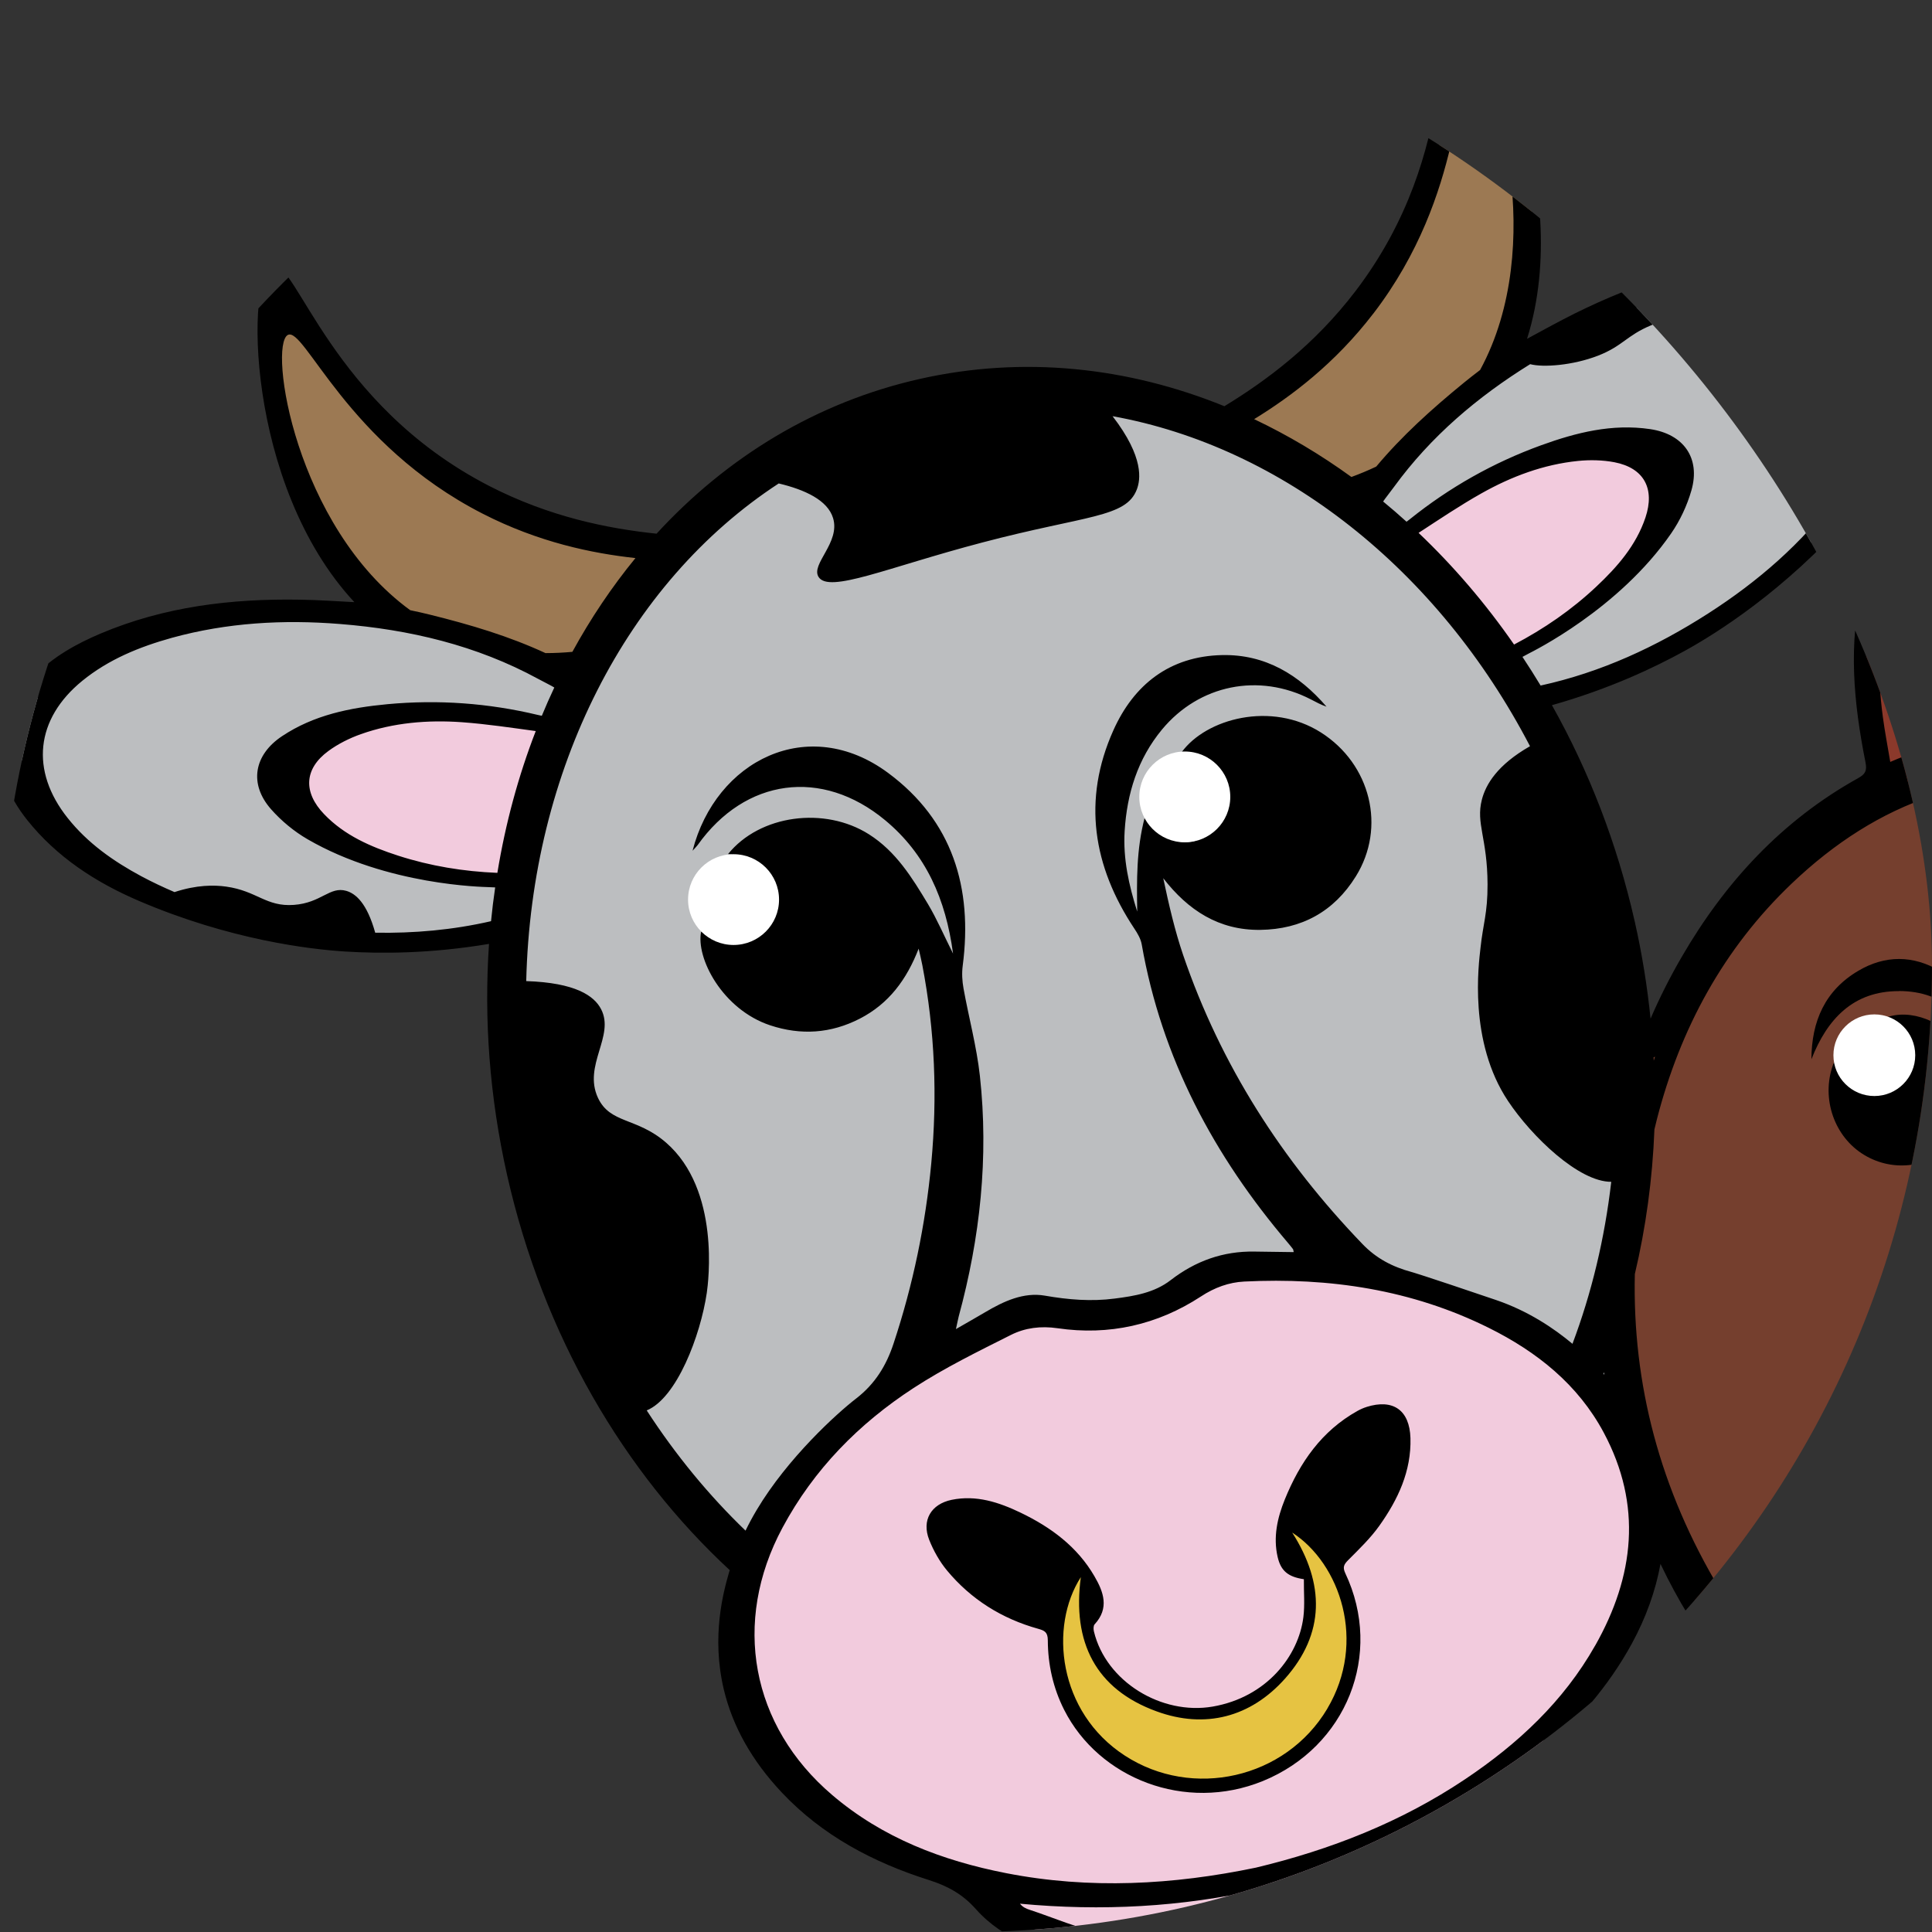 <svg width="43" height="43" viewBox="0 0 43 43" fill="none" xmlns="http://www.w3.org/2000/svg">
<rect x="0" y="0" width="43" height="43" fill="#333333" stroke="none"/>
<g clip-path="url(#clip0_232_4266)">
<path d="M49.785 18.183C49.252 17.792 47.543 16.638 45.152 16.747C43.632 16.816 42.493 17.364 41.896 17.71C41.604 16.687 41.104 14.411 42.096 12.555C42.401 11.983 42.682 11.763 42.959 11.666C43.761 11.384 44.884 12.023 45.83 13.29C46.888 11.159 48.435 10.021 49.448 10.335C50.077 10.53 50.44 11.269 50.623 11.643C51.13 12.676 51.01 13.66 50.872 14.688C50.76 15.515 50.495 16.762 49.786 18.185L49.785 18.183Z" fill="#8B392B"/>
<path d="M45.15 40.354C50.282 40.354 54.441 35.069 54.441 28.55C54.441 22.03 50.282 16.745 45.15 16.745C40.019 16.745 35.859 22.03 35.859 28.55C35.859 35.069 40.019 40.354 45.15 40.354Z" fill="#753F2E"/>
<path d="M48.768 30.532C47.592 32.776 46.416 35.021 45.242 37.265C44.057 35.023 42.873 32.781 41.69 30.539C42.885 29.363 44.08 28.188 45.277 27.012C46.44 28.186 47.605 29.359 48.769 30.531L48.768 30.532Z" fill="#BE8D33"/>
<path d="M8.317 13.386C9.839 13.909 11.359 14.434 12.881 14.958L14.788 12.168C13.779 12.041 12.339 11.725 10.814 10.892C10.549 10.747 9.227 10.012 7.876 8.582C7.147 7.809 6.633 7.072 6.287 6.51C6.152 7.192 6.002 8.425 6.368 9.887C6.821 11.694 7.815 12.866 8.316 13.384L8.317 13.386Z" fill="#9C7953"/>
<path d="M33.688 7.739C32.535 8.86 31.382 9.98 30.229 11.101L27.313 9.386C28.172 8.842 29.339 7.944 30.365 6.543C30.544 6.299 31.425 5.073 32.038 3.205C32.368 2.196 32.518 1.311 32.592 0.656C33.005 1.216 33.668 2.268 33.959 3.747C34.321 5.574 33.92 7.057 33.688 7.739Z" fill="#9C7953"/>
<path d="M36.729 33.543C36.93 36.905 33.969 39.078 33.711 39.261C33.512 39.697 33.178 40.307 32.625 40.92C31.427 42.25 29.994 42.709 29.031 43.018C27.525 43.501 26.325 43.498 25.639 43.491C24.069 43.474 23.393 43.141 23.164 43.018C22.576 42.703 22.181 42.294 21.944 42.003C21.554 41.915 21.006 41.763 20.383 41.495C19.651 41.178 18.186 40.547 17.263 39.194C16.226 37.672 16.373 35.968 16.415 35.472C16.731 31.81 20.665 28.647 24.384 27.657C30.322 26.076 35.207 30.17 35.703 30.599C36.093 31.179 36.647 32.201 36.728 33.544L36.729 33.543Z" fill="#F2CBDD"/>
<path d="M34.016 15.645C35.281 18.309 36.793 22.628 36.219 27.788C36.107 28.793 35.927 29.731 35.706 30.598C34.625 29.801 32.538 28.514 29.676 28.237C28.634 28.136 27.705 28.19 26.93 28.299C26.587 28.557 26.04 28.898 25.303 29.112C24.188 29.433 23.237 29.288 22.759 29.179C21.5 29.749 19.796 30.719 18.181 32.359C17.483 33.068 16.927 33.775 16.485 34.422C16.091 34.12 15.524 33.651 14.925 33.001C11.396 29.18 11.346 24.081 11.33 22.648C11.321 21.736 11.381 20.992 11.432 20.516C10.866 20.66 10.05 20.827 9.059 20.889C7.951 20.959 6.087 21.054 4.074 20.178C3.455 19.91 0.474 18.613 0.479 16.694C0.481 16.193 0.685 15.811 0.796 15.609C1.493 14.346 3.037 14.01 4.312 13.751C5.049 13.601 7.383 13.203 10.314 14.089C11.443 14.43 12.321 14.858 12.892 15.172C13.188 14.553 15.279 10.373 20.216 9.048C25.76 7.561 30.058 10.971 30.471 11.311C30.746 10.807 31.19 10.112 31.881 9.419C32.907 8.391 33.931 7.919 35.034 7.423C36.171 6.911 37.399 6.373 39.07 6.306C40.07 6.266 41.403 6.212 41.992 7.046C42.375 7.589 42.288 8.29 42.232 8.748C42.176 9.199 42.011 9.865 41.274 10.907C40.26 12.341 39.1 13.159 38.493 13.581C37.157 14.508 35.933 14.977 35.237 15.238C34.745 15.424 34.322 15.556 34.017 15.644L34.016 15.645Z" fill="#BCBEC0"/>
<path d="M37.17 10.3C37.484 10.809 36.913 11.677 36.627 12.111C36.237 12.703 35.324 13.838 33.357 14.579C32.649 13.695 31.942 12.809 31.235 11.925C32.738 10.582 34.139 10.186 34.931 10.047C35.498 9.948 36.809 9.718 37.17 10.301V10.3Z" fill="#F2CBDD"/>
<path d="M6.054 17.121C5.974 17.714 6.849 18.274 7.287 18.555C7.883 18.938 9.181 19.606 11.279 19.486C11.565 18.391 11.852 17.296 12.137 16.201C10.217 15.583 8.776 15.789 7.995 15.982C7.437 16.121 6.144 16.441 6.053 17.121H6.054Z" fill="#F2CBDD"/>
<path d="M28.638 33.968C28.89 34.077 29.229 34.267 29.517 34.603C30.324 35.544 30.232 37.041 29.642 38.065C28.977 39.221 27.803 39.555 27.596 39.61C26.504 39.9 25.125 39.672 24.25 38.697C24.135 38.57 23.183 37.472 23.516 36.119C23.651 35.567 23.95 35.18 24.147 34.966C24.107 35.132 23.868 36.179 24.532 37.096C25.174 37.983 26.314 38.261 27.233 38.044C27.384 38.008 28.406 37.749 28.887 36.794C29.258 36.057 29.098 35.318 29.019 34.953C28.925 34.518 28.762 34.184 28.637 33.969L28.638 33.968Z" fill="#E6C342"/>
<path d="M81.174 10.991C81.106 11.042 81.051 11.076 81.001 11.118C79.271 12.574 77.539 14.029 75.814 15.492C75.646 15.635 75.537 15.642 75.352 15.517C74.13 14.695 72.802 14.091 71.383 13.703C69.383 13.157 67.353 13.027 65.303 13.38C65.112 13.412 65.028 13.359 64.948 13.19C63.974 11.151 62.992 9.116 62.013 7.08C61.979 7.011 61.937 6.944 61.895 6.868C59.639 7.949 57.407 9.019 55.148 10.102C55.187 10.202 55.211 10.271 55.242 10.336C56.214 12.357 57.183 14.38 58.164 16.397C58.255 16.581 58.236 16.675 58.084 16.807C56.155 18.487 54.748 20.502 53.846 22.827C53.109 21.063 52.059 19.514 50.559 18.279C50.34 18.1 50.315 17.962 50.412 17.706C51.044 16.046 51.384 14.335 51.217 12.549C51.147 11.807 50.985 11.088 50.551 10.46C50.054 9.742 49.288 9.541 48.492 9.912C47.95 10.163 47.498 10.538 47.144 11.006C46.695 11.599 46.295 12.228 45.854 12.868C45.797 12.791 45.724 12.695 45.65 12.599C45.202 12.024 44.706 11.503 44.03 11.189C43.246 10.825 42.459 11.008 41.998 11.736C41.756 12.117 41.573 12.555 41.462 12.992C41.126 14.317 41.257 15.648 41.52 16.968C41.557 17.153 41.514 17.231 41.361 17.316C39.66 18.261 38.392 19.637 37.426 21.304C37.166 21.751 36.937 22.207 36.736 22.672C36.663 21.959 36.549 21.24 36.386 20.519C35.992 18.771 35.359 17.149 34.541 15.695C35.815 15.335 36.811 14.864 37.504 14.482C38.194 14.101 39.714 13.152 41.176 11.495C41.864 10.714 42.407 9.837 42.648 8.808C42.96 7.468 42.415 6.462 41.128 5.984C40.569 5.775 39.983 5.736 39.393 5.76C37.852 5.822 36.425 6.298 35.057 6.973C34.702 7.15 34.353 7.343 33.987 7.541C35.06 4.143 33.034 -0.102 32.411 0.002C31.879 0.091 32.569 3.337 30.166 6.483C29.249 7.684 28.184 8.473 27.251 9.041C25.105 8.169 22.779 7.915 20.475 8.433C18.17 8.951 16.178 10.174 14.613 11.878C13.526 11.764 12.224 11.504 10.881 10.812C7.359 8.995 6.589 5.767 6.07 5.914C5.465 6.087 5.455 10.789 7.887 13.402C7.47 13.38 7.073 13.353 6.675 13.347C5.149 13.321 3.655 13.501 2.236 14.102C1.694 14.332 1.181 14.618 0.764 15.046C-0.194 16.028 -0.254 17.171 0.603 18.248C1.262 19.075 2.128 19.637 3.085 20.048C5.12 20.92 6.9 21.129 7.687 21.178C8.477 21.227 9.578 21.227 10.884 21.008C10.77 22.671 10.893 24.406 11.287 26.156C12.093 29.731 13.895 32.775 16.241 34.946C16.234 34.971 16.228 34.992 16.223 35.006C16.101 35.434 15.829 36.42 16.11 37.604C16.306 38.425 16.736 39.189 17.4 39.895C18.301 40.851 19.429 41.448 20.667 41.841C21.082 41.973 21.418 42.15 21.721 42.492C22.346 43.193 23.221 43.46 24.117 43.631C25.316 43.861 26.517 43.827 27.716 43.616C29.558 43.29 31.278 42.674 32.727 41.449C33.375 40.903 33.898 40.265 34.081 39.403C34.108 39.271 34.194 39.128 34.295 39.039C35.1 38.328 35.8 37.532 36.317 36.586C36.634 36.005 36.848 35.406 36.957 34.807C37.714 36.396 38.768 37.787 40.203 38.917C42.873 41.019 46.38 41.291 49.311 39.587C51.339 38.408 52.726 36.65 53.679 34.542C53.726 34.441 53.768 34.337 53.812 34.234C55.69 39.014 59.941 42.741 65.525 43.387C67.293 43.592 69.036 43.468 70.751 43.006C77.211 41.265 81.648 35.451 81.957 28.765C82.074 26.266 81.604 23.872 80.55 21.597C80.48 21.448 80.486 21.361 80.623 21.246C82.359 19.796 84.087 18.338 85.816 16.881C85.876 16.831 85.929 16.772 86 16.702C84.383 14.79 82.781 12.897 81.174 10.995V10.991ZM56.26 10.644C56.25 10.592 56.339 10.492 56.406 10.459C58.066 9.658 59.731 8.864 61.392 8.064C61.545 7.99 61.633 8.014 61.699 8.169C61.766 8.328 61.85 8.48 61.922 8.637C61.945 8.686 61.951 8.743 61.96 8.776C61.748 9.295 61.547 9.788 61.346 10.282C61.073 10.951 60.796 11.618 60.532 12.289C60.466 12.458 60.394 12.494 60.222 12.423C58.957 11.904 57.689 11.398 56.425 10.877C56.347 10.845 56.276 10.731 56.26 10.645V10.644ZM57.273 12.789C57.289 12.773 57.306 12.758 57.321 12.743C57.403 12.771 57.486 12.795 57.566 12.827C58.71 13.29 59.855 13.749 60.995 14.22C61.174 14.294 61.235 14.241 61.301 14.078C61.745 12.973 62.197 11.871 62.647 10.768C62.68 10.686 62.719 10.607 62.791 10.445C63.309 11.52 63.797 12.531 64.3 13.574C62.315 14.064 60.534 14.918 58.886 16.143C58.335 14.997 57.804 13.894 57.273 12.789ZM45.736 15.257C46.072 13.883 46.599 12.598 47.587 11.553C47.826 11.3 48.119 11.082 48.424 10.913C49.083 10.548 49.752 10.74 50.165 11.368C50.539 11.938 50.656 12.586 50.687 13.244C50.759 14.74 50.432 16.163 49.837 17.53C49.821 17.567 49.796 17.6 49.753 17.668C48.469 16.833 47.087 16.364 45.526 16.281C45.6 15.922 45.658 15.588 45.738 15.258L45.736 15.257ZM42.166 13.031C42.38 12.505 42.712 12.087 43.333 12.024C43.739 11.985 44.116 12.113 44.409 12.375C44.791 12.718 45.134 13.107 45.478 13.491C45.535 13.553 45.549 13.695 45.525 13.783C45.313 14.565 45.09 15.344 44.861 16.12C44.841 16.187 44.76 16.278 44.699 16.285C43.808 16.388 42.941 16.579 42.071 16.958C42.012 16.604 41.95 16.285 41.907 15.964C41.773 14.967 41.782 13.979 42.167 13.031H42.166ZM36.836 23.518C36.826 23.547 36.817 23.578 36.807 23.608C36.806 23.583 36.805 23.558 36.803 23.533C36.814 23.528 36.825 23.523 36.837 23.518H36.836ZM35.699 30.54C35.701 30.559 35.703 30.578 35.706 30.599C35.699 30.592 35.691 30.583 35.685 30.576C35.69 30.564 35.694 30.552 35.699 30.541V30.54ZM34.056 8.105C34.349 8.183 35.008 8.131 35.559 7.919C36.117 7.704 36.201 7.467 36.746 7.241C37.345 6.993 37.761 7.067 38.403 7.049C39.249 7.025 40.081 6.856 40.636 6.678C41.644 7.095 42.087 8 41.818 9.157C41.656 9.853 41.311 10.462 40.892 11.03C40.109 12.094 39.125 12.943 38.018 13.654C36.862 14.396 35.633 14.964 34.289 15.258C34.158 15.041 34.023 14.828 33.885 14.62C33.931 14.596 33.979 14.571 34.027 14.544C34.107 14.501 36.03 13.56 37.195 11.871C37.393 11.585 37.549 11.251 37.645 10.916C37.852 10.194 37.471 9.661 36.727 9.551C35.881 9.426 35.084 9.626 34.301 9.91C33.235 10.297 32.26 10.848 31.377 11.557C31.353 11.576 31.329 11.594 31.305 11.612C31.135 11.457 30.961 11.308 30.784 11.162C30.831 11.09 30.911 10.994 31.027 10.836C31.847 9.71 32.887 8.831 34.057 8.105H34.056ZM33.699 14.347C33.064 13.43 32.349 12.597 31.573 11.86C32.029 11.563 32.491 11.251 32.975 10.979C33.64 10.605 34.353 10.337 35.121 10.259C35.388 10.232 35.669 10.238 35.932 10.288C36.591 10.415 36.838 10.877 36.622 11.52C36.413 12.142 35.994 12.619 35.529 13.056C34.978 13.575 34.362 13.997 33.699 14.345V14.347ZM30.563 6.983C32.634 4.287 32.355 1.507 32.775 1.537C33.268 1.572 34.459 5.45 32.942 8.235C32.809 8.336 32.691 8.429 32.589 8.512C31.858 9.109 31.202 9.702 30.63 10.385C30.448 10.471 30.264 10.548 30.078 10.616C29.387 10.115 28.663 9.685 27.913 9.329C28.74 8.821 29.709 8.094 30.563 6.982V6.983ZM6.404 7.456C6.771 7.25 7.712 9.881 10.741 11.432C11.99 12.072 13.178 12.315 14.143 12.421C13.618 13.062 13.147 13.762 12.739 14.508C12.542 14.526 12.343 14.536 12.141 14.536C11.333 14.162 10.485 13.907 9.567 13.68C9.44 13.649 9.293 13.614 9.13 13.581C6.564 11.711 5.974 7.697 6.405 7.455L6.404 7.456ZM10.927 20.503C10.073 20.699 9.214 20.774 8.351 20.759C8.167 20.099 7.917 19.889 7.708 19.828C7.339 19.721 7.154 20.095 6.542 20.14C5.921 20.186 5.724 19.83 5.034 19.733C4.763 19.695 4.377 19.693 3.884 19.855C3.634 19.748 3.388 19.632 3.146 19.503C2.523 19.168 1.949 18.765 1.505 18.205C0.669 17.154 0.79 16.003 1.83 15.154C2.418 14.675 3.105 14.396 3.828 14.195C5.054 13.858 6.304 13.787 7.565 13.888C9.114 14.011 10.605 14.362 11.978 15.11C12.149 15.203 12.265 15.256 12.337 15.302C12.239 15.509 12.147 15.719 12.059 15.931C12.029 15.925 11.999 15.919 11.97 15.912C10.867 15.648 9.75 15.568 8.622 15.673C7.793 15.751 6.986 15.912 6.277 16.385C5.651 16.802 5.537 17.448 6.033 18.011C6.263 18.272 6.548 18.507 6.849 18.681C8.628 19.71 10.768 19.739 10.86 19.744C10.915 19.746 10.969 19.748 11.021 19.751C10.984 19.999 10.954 20.249 10.929 20.501L10.927 20.503ZM11.069 19.427C10.319 19.396 9.582 19.277 8.861 19.044C8.253 18.847 7.67 18.596 7.215 18.122C6.744 17.633 6.768 17.11 7.311 16.713C7.527 16.555 7.778 16.43 8.031 16.34C8.758 16.083 9.518 16.02 10.28 16.074C10.833 16.114 11.384 16.198 11.924 16.271C11.538 17.268 11.25 18.326 11.07 19.426L11.069 19.427ZM14.396 31.39C15.063 31.115 15.591 29.723 15.731 28.774C15.763 28.549 16.038 26.484 14.822 25.429C14.169 24.864 13.579 25.015 13.308 24.433C12.973 23.71 13.688 23.06 13.379 22.462C13.226 22.164 12.81 21.872 11.712 21.836C11.824 17.141 13.943 12.972 17.332 10.76C17.914 10.899 18.422 11.132 18.542 11.533C18.706 12.078 18.041 12.556 18.218 12.84C18.45 13.212 19.744 12.631 21.86 12.075C24.182 11.463 25.063 11.525 25.303 10.891C25.381 10.683 25.473 10.185 24.762 9.263C28.542 9.945 32.003 12.671 34.053 16.608C33.324 17.025 33.068 17.459 32.981 17.8C32.845 18.33 33.104 18.65 33.108 19.68C33.11 20.331 33.008 20.557 32.951 21.098C32.913 21.448 32.676 23.177 33.566 24.508C34.09 25.294 35.141 26.308 35.861 26.303C35.715 27.566 35.424 28.779 34.998 29.909C34.591 29.568 34.017 29.179 33.297 28.934C31.608 28.36 31.418 28.311 31.418 28.311C30.988 28.195 30.63 28.007 30.324 27.688C28.533 25.828 27.17 23.705 26.334 21.259C26.146 20.707 26.015 20.135 25.89 19.546C26.444 20.262 27.131 20.707 28.047 20.696C28.967 20.685 29.689 20.29 30.176 19.506C30.855 18.416 30.508 17.006 29.399 16.302C28.293 15.6 26.844 15.994 26.3 16.741C26.971 16.899 27.288 17.209 27.311 17.733C27.329 18.148 27.066 18.536 26.66 18.692C26.273 18.84 25.828 18.666 25.476 18.201C25.291 18.908 25.3 19.596 25.311 20.289C25.126 19.705 24.993 19.116 25.031 18.496C25.083 17.661 25.32 16.893 25.862 16.237C26.69 15.238 28.018 14.97 29.175 15.566C29.289 15.625 29.401 15.687 29.524 15.728C28.913 15.019 28.163 14.56 27.2 14.58C26.034 14.605 25.234 15.237 24.778 16.259C24.088 17.802 24.324 19.279 25.247 20.668C25.318 20.774 25.389 20.895 25.411 21.019C25.854 23.549 27.017 25.725 28.668 27.665C28.705 27.71 28.742 27.753 28.777 27.8C28.786 27.812 28.784 27.83 28.794 27.868C28.5 27.864 28.21 27.861 27.921 27.856C27.222 27.844 26.606 28.066 26.055 28.492C25.691 28.774 25.246 28.846 24.808 28.902C24.289 28.97 23.777 28.928 23.256 28.837C22.785 28.755 22.341 28.96 21.931 29.203C21.731 29.322 21.529 29.435 21.276 29.581C21.305 29.453 21.318 29.378 21.337 29.303C21.815 27.546 22.008 25.759 21.809 23.945C21.737 23.292 21.562 22.649 21.445 22.001C21.415 21.836 21.405 21.66 21.427 21.493C21.653 19.76 21.2 18.265 19.767 17.203C17.989 15.885 15.931 16.924 15.414 18.935C15.473 18.869 15.504 18.841 15.528 18.808C16.586 17.321 18.293 17.088 19.7 18.255C20.61 19.01 21.05 20.014 21.212 21.224C21.009 20.821 20.854 20.458 20.654 20.122C20.302 19.536 19.943 18.951 19.34 18.569C18.355 17.944 16.911 18.132 16.203 19.01C16.803 19.069 17.178 19.376 17.228 19.977C17.261 20.358 17.09 20.672 16.755 20.869C16.345 21.107 15.963 21.005 15.606 20.73C15.481 21.32 16.079 22.467 17.141 22.82C17.826 23.047 18.492 23.003 19.136 22.672C19.781 22.34 20.178 21.805 20.446 21.114C20.474 21.237 20.505 21.358 20.528 21.481C20.809 22.942 20.865 24.412 20.727 25.892C20.598 27.262 20.32 28.599 19.887 29.905C19.725 30.395 19.476 30.8 19.058 31.124C18.631 31.452 17.532 32.449 16.843 33.604C16.747 33.765 16.664 33.92 16.593 34.067C15.779 33.284 15.04 32.387 14.395 31.393L14.396 31.39ZM32.682 40.541C32.001 41.3 31.156 41.828 30.229 42.227C28.415 43.008 26.527 43.346 24.562 43.023C24 42.93 23.463 42.684 22.914 42.505C22.836 42.48 22.761 42.446 22.701 42.37C24.517 42.54 26.296 42.445 28.061 42.048C29.826 41.652 31.471 40.981 32.999 40.015C33.013 40.032 33.029 40.047 33.043 40.064C32.923 40.223 32.813 40.392 32.681 40.54L32.682 40.541ZM35.502 36.626C34.799 37.868 33.782 38.814 32.608 39.6C31.185 40.553 29.616 41.169 27.95 41.568C26.107 41.951 24.253 42.054 22.392 41.69C20.968 41.411 19.641 40.905 18.522 39.951C16.712 38.409 16.289 36.1 17.415 34.003C18.111 32.705 19.113 31.687 20.334 30.892C21.022 30.444 21.768 30.079 22.504 29.709C22.818 29.552 23.165 29.508 23.537 29.562C24.683 29.73 25.759 29.488 26.726 28.857C27.032 28.655 27.354 28.54 27.693 28.523C29.588 28.429 31.421 28.702 33.136 29.554C34.208 30.087 35.121 30.813 35.695 31.887C36.556 33.499 36.376 35.084 35.503 36.626H35.502ZM48.552 38.867C46.419 39.93 44.256 39.95 42.106 38.935C40.467 38.162 39.22 36.935 38.291 35.394C36.938 33.148 36.331 30.795 36.386 28.357C36.631 27.323 36.779 26.244 36.822 25.137C36.84 25.06 36.859 24.985 36.878 24.908C37.397 22.894 38.36 21.113 39.873 19.669C41.792 17.838 44.054 16.997 46.717 17.521C48.251 17.823 49.557 18.588 50.664 19.68C52.598 21.584 53.613 23.939 53.995 26.587C54.087 27.227 54.098 27.879 54.146 28.525C54.146 30.785 53.63 32.911 52.539 34.888C51.597 36.593 50.321 37.985 48.55 38.868L48.552 38.867ZM80.394 32.016C79.6 35.013 77.966 37.5 75.538 39.431C72.912 41.52 69.914 42.572 66.534 42.401C62.736 42.208 59.589 40.645 57.126 37.766C55.812 36.231 54.905 34.534 54.369 32.696C54.911 30.872 55.075 28.984 54.888 27.042C54.8 26.13 54.637 25.235 54.386 24.361C55.111 21.771 56.729 19.22 59.239 17.237C61.83 15.189 64.793 14.146 68.112 14.308C72.263 14.509 75.638 16.282 78.109 19.611C80.888 23.353 81.582 27.535 80.394 32.018V32.016ZM80.107 20.688C79.106 18.899 77.839 17.388 76.228 16.127C77.113 15.382 77.97 14.661 78.879 13.896C78.885 14.048 78.895 14.14 78.892 14.232C78.852 15.396 78.807 16.561 78.765 17.724C78.753 18.047 78.754 18.048 79.068 18.06C80.284 18.105 81.5 18.15 82.716 18.195C82.788 18.198 82.859 18.212 82.966 18.279C82.026 19.071 81.084 19.865 80.108 20.688H80.107ZM84.764 16.744C84.722 16.816 84.601 16.886 84.517 16.883C83.151 16.841 81.784 16.789 80.419 16.738C80.386 16.737 80.353 16.736 80.256 16.731C80.24 16.67 80.202 16.591 80.204 16.513C80.235 15.504 80.274 14.496 80.31 13.487C80.313 13.389 80.335 13.287 80.318 13.193C80.239 12.752 80.485 12.5 80.807 12.265C80.967 12.149 81.049 12.168 81.168 12.311C81.843 13.118 82.525 13.92 83.205 14.724C83.705 15.313 84.207 15.902 84.699 16.497C84.751 16.561 84.797 16.692 84.765 16.745L84.764 16.744Z" fill="black"/>
<path d="M30.417 31.314C30.346 31.336 30.277 31.367 30.212 31.403C29.415 31.848 28.93 32.55 28.596 33.372C28.43 33.782 28.334 34.208 28.436 34.653C28.507 34.959 28.664 35.096 29.02 35.148C29.017 35.439 29.043 35.719 29.009 35.992C28.902 36.854 28.194 37.774 26.991 37.983C25.853 38.179 24.615 37.428 24.347 36.31C24.335 36.261 24.334 36.184 24.362 36.153C24.695 35.792 24.561 35.429 24.359 35.083C23.977 34.423 23.388 33.99 22.713 33.666C22.231 33.435 21.729 33.269 21.182 33.381C20.722 33.476 20.509 33.837 20.681 34.272C20.777 34.514 20.911 34.752 21.075 34.951C21.611 35.597 22.298 36.027 23.108 36.252C23.244 36.291 23.321 36.322 23.321 36.51C23.323 37.048 23.439 37.569 23.685 38.056C24.456 39.58 26.378 40.344 28.107 39.64C29.967 38.881 30.796 36.819 29.942 35.015C29.878 34.879 29.912 34.818 30.007 34.722C30.251 34.477 30.504 34.234 30.702 33.955C31.114 33.375 31.413 32.743 31.392 32.007C31.373 31.384 31.006 31.128 30.415 31.314H30.417ZM29.542 38.029C28.611 39.593 26.537 40.051 25.035 39.074C23.544 38.106 23.35 36.195 24.056 35.102C23.861 36.548 24.383 37.596 25.744 38.09C26.823 38.484 27.834 38.219 28.597 37.364C29.492 36.361 29.487 35.247 28.76 34.11C29.825 34.799 30.427 36.54 29.541 38.029H29.542Z" fill="black"/>
<path d="M46.402 27.631C46.038 27.265 45.686 26.888 45.327 26.515C45.237 26.591 45.19 26.624 45.15 26.664C43.899 27.911 42.65 29.161 41.396 30.406C41.288 30.513 41.28 30.599 41.347 30.727C41.689 31.381 42.023 32.039 42.362 32.696C43.096 34.117 43.829 35.538 44.564 36.959C44.789 37.393 45.015 37.825 45.257 38.291C45.314 38.197 45.35 38.145 45.379 38.089C45.854 37.173 46.331 36.255 46.805 35.337C47.585 33.83 48.359 32.317 49.15 30.815C49.272 30.582 49.239 30.449 49.057 30.273C48.164 29.401 47.283 28.516 46.402 27.632V27.631ZM45.27 36.563C44.294 34.674 43.354 32.855 42.413 31.035C42.431 31.018 42.449 31.002 42.467 30.986C43.395 31.581 44.322 32.178 45.266 32.783C46.197 32.185 47.132 31.585 48.068 30.983C48.087 31.002 48.106 31.02 48.125 31.038C47.187 32.853 46.249 34.669 45.27 36.562V36.563ZM48.047 30.439C47.178 31 46.309 31.561 45.435 32.114C45.362 32.159 45.219 32.183 45.155 32.144C44.218 31.554 43.289 30.951 42.303 30.316C42.821 29.808 43.314 29.328 43.803 28.843C44.241 28.411 44.677 27.976 45.112 27.538C45.208 27.441 45.284 27.374 45.413 27.505C46.306 28.401 47.203 29.293 48.098 30.187C48.131 30.221 48.158 30.263 48.2 30.319C48.145 30.362 48.099 30.406 48.047 30.439Z" fill="black"/>
<path d="M43.462 25.464C44.028 24.899 44.119 23.984 43.677 23.322C43.284 22.733 42.51 22.433 41.959 22.655C42.433 23.002 42.573 23.304 42.453 23.72C42.357 24.05 42.047 24.304 41.714 24.322C41.303 24.344 41.025 24.139 40.82 23.639C40.522 24.378 40.79 25.242 41.432 25.668C42.077 26.095 42.917 26.011 43.463 25.464H43.462Z" fill="black"/>
<path d="M42.263 22.057C43.296 22.057 43.876 22.695 44.221 23.604C44.211 22.761 43.93 22.056 43.183 21.613C42.585 21.257 41.957 21.253 41.358 21.608C40.62 22.043 40.319 22.73 40.316 23.576C40.667 22.679 41.248 22.057 42.263 22.059V22.057Z" fill="black"/>
<path d="M26.369 18.747C26.928 18.747 27.382 18.294 27.382 17.736C27.382 17.179 26.928 16.726 26.369 16.726C25.81 16.726 25.357 17.179 25.357 17.736C25.357 18.294 25.81 18.747 26.369 18.747Z" fill="white"/>
<path d="M16.326 21.032C16.886 21.032 17.339 20.579 17.339 20.022C17.339 19.464 16.886 19.012 16.326 19.012C15.767 19.012 15.314 19.464 15.314 20.022C15.314 20.579 15.767 21.032 16.326 21.032Z" fill="white"/>
<path d="M41.717 24.394C42.22 24.394 42.627 23.987 42.627 23.486C42.627 22.984 42.22 22.577 41.717 22.577C41.214 22.577 40.806 22.984 40.806 23.486C40.806 23.987 41.214 24.394 41.717 24.394Z" fill="white"/>
</g>
<defs>
<clipPath id="clip0_232_4266">
<rect width="43" height="43" rx="21.5" fill="white"/>
</clipPath>
</defs>
</svg>
